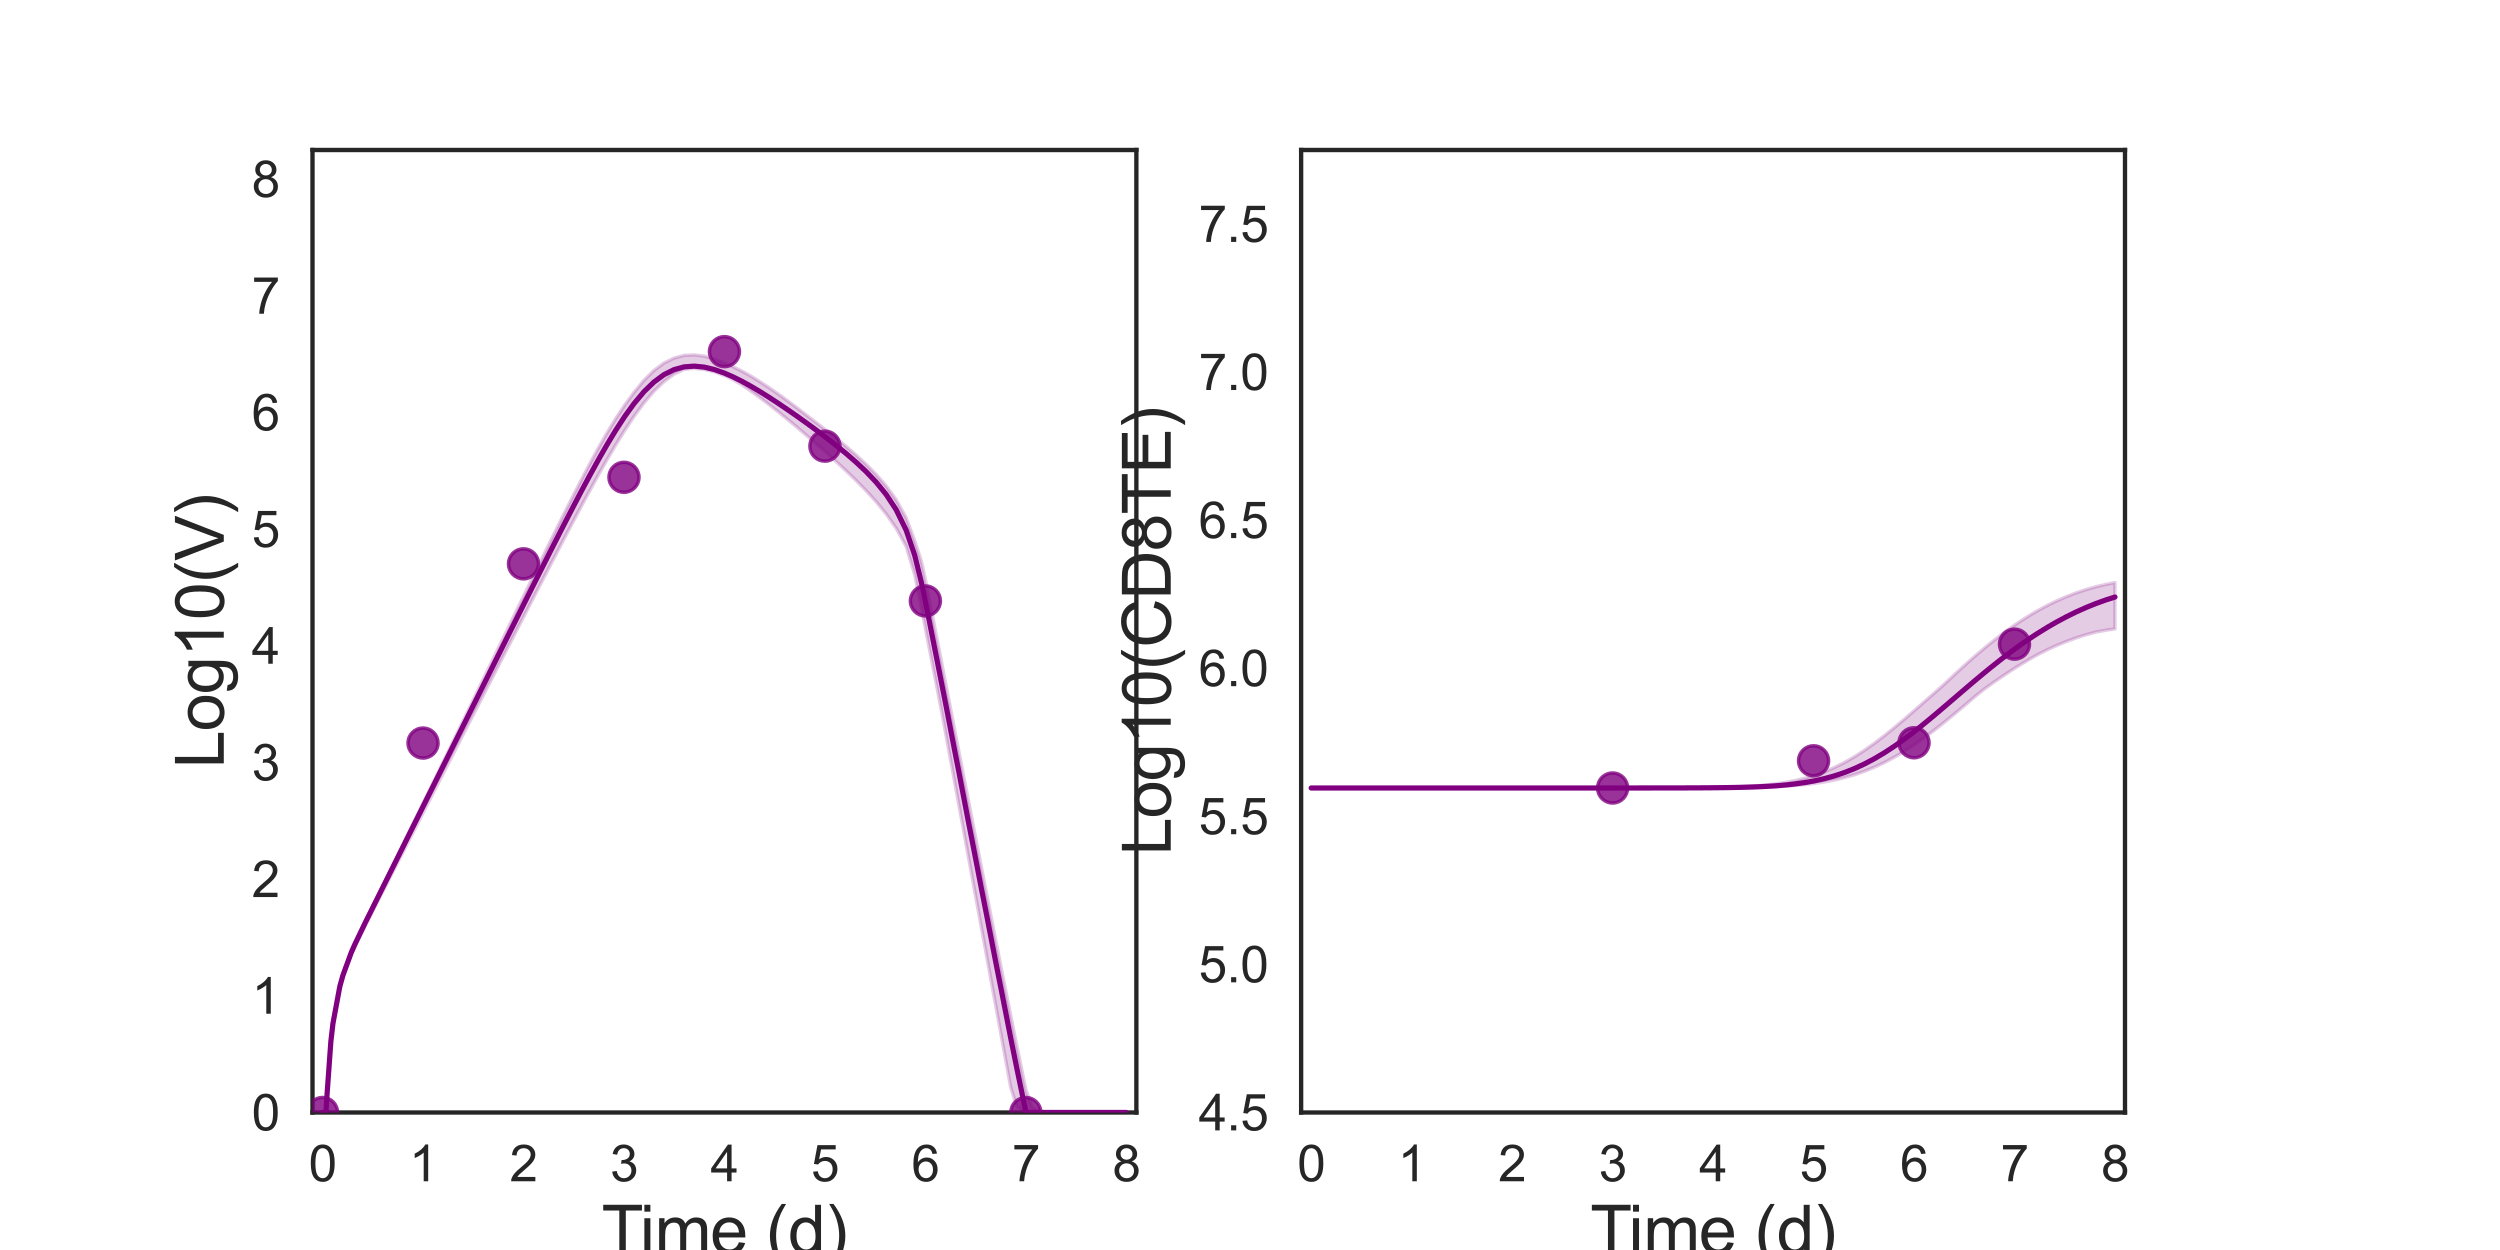 <?xml version="1.0" encoding="utf-8" standalone="no"?>
<!DOCTYPE svg PUBLIC "-//W3C//DTD SVG 1.1//EN"
  "http://www.w3.org/Graphics/SVG/1.1/DTD/svg11.dtd">
<svg xmlns:xlink="http://www.w3.org/1999/xlink" width="720pt" height="360pt" viewBox="0 0 720 360" xmlns="http://www.w3.org/2000/svg" version="1.1">
 <defs>
  <style type="text/css">*{stroke-linejoin: round; stroke-linecap: butt}</style>
 </defs>
 <g id="figure_1">
  <g id="patch_1">
   <path d="M 0 360 
L 720 360 
L 720 0 
L 0 0 
z
" style="fill: #ffffff"/>
  </g>
  <g id="axes_1">
   <g id="patch_2">
    <path d="M 90 320.4 
L 327.273 320.4 
L 327.273 43.2 
L 90 43.2 
z
" style="fill: #ffffff"/>
   </g>
   <g id="matplotlib.axis_1">
    <g id="xtick_1">
     <g id="text_1">
      <!-- 0 -->
      <g style="fill: #262626" transform="translate(88.89 340.207) scale(0.144 -0.144)">
       <defs>
        <path id="ArialMT-30" d="M 266 2259 
Q 266 3072 433 3567 
Q 600 4063 929 4331 
Q 1259 4600 1759 4600 
Q 2128 4600 2406 4451 
Q 2684 4303 2865 4023 
Q 3047 3744 3150 3342 
Q 3253 2941 3253 2259 
Q 3253 1453 3087 958 
Q 2922 463 2592 192 
Q 2263 -78 1759 -78 
Q 1097 -78 719 397 
Q 266 969 266 2259 
z
M 844 2259 
Q 844 1131 1108 757 
Q 1372 384 1759 384 
Q 2147 384 2411 759 
Q 2675 1134 2675 2259 
Q 2675 3391 2411 3762 
Q 2147 4134 1753 4134 
Q 1366 4134 1134 3806 
Q 844 3388 844 2259 
z
" transform="scale(0.016)"/>
       </defs>
       <use xlink:href="#ArialMT-30"/>
      </g>
     </g>
    </g>
    <g id="xtick_2">
     <g id="text_2">
      <!-- 1 -->
      <g style="fill: #262626" transform="translate(117.825 340.207) scale(0.144 -0.144)">
       <defs>
        <path id="ArialMT-31" d="M 2384 0 
L 1822 0 
L 1822 3584 
Q 1619 3391 1289 3197 
Q 959 3003 697 2906 
L 697 3450 
Q 1169 3672 1522 3987 
Q 1875 4303 2022 4600 
L 2384 4600 
L 2384 0 
z
" transform="scale(0.016)"/>
       </defs>
       <use xlink:href="#ArialMT-31"/>
      </g>
     </g>
    </g>
    <g id="xtick_3">
     <g id="text_3">
      <!-- 2 -->
      <g style="fill: #262626" transform="translate(146.761 340.207) scale(0.144 -0.144)">
       <defs>
        <path id="ArialMT-32" d="M 3222 541 
L 3222 0 
L 194 0 
Q 188 203 259 391 
Q 375 700 629 1000 
Q 884 1300 1366 1694 
Q 2113 2306 2375 2664 
Q 2638 3022 2638 3341 
Q 2638 3675 2398 3904 
Q 2159 4134 1775 4134 
Q 1369 4134 1125 3890 
Q 881 3647 878 3216 
L 300 3275 
Q 359 3922 746 4261 
Q 1134 4600 1788 4600 
Q 2447 4600 2831 4234 
Q 3216 3869 3216 3328 
Q 3216 3053 3103 2787 
Q 2991 2522 2730 2228 
Q 2469 1934 1863 1422 
Q 1356 997 1212 845 
Q 1069 694 975 541 
L 3222 541 
z
" transform="scale(0.016)"/>
       </defs>
       <use xlink:href="#ArialMT-32"/>
      </g>
     </g>
    </g>
    <g id="xtick_4">
     <g id="text_4">
      <!-- 3 -->
      <g style="fill: #262626" transform="translate(175.697 340.207) scale(0.144 -0.144)">
       <defs>
        <path id="ArialMT-33" d="M 269 1209 
L 831 1284 
Q 928 806 1161 595 
Q 1394 384 1728 384 
Q 2125 384 2398 659 
Q 2672 934 2672 1341 
Q 2672 1728 2419 1979 
Q 2166 2231 1775 2231 
Q 1616 2231 1378 2169 
L 1441 2663 
Q 1497 2656 1531 2656 
Q 1891 2656 2178 2843 
Q 2466 3031 2466 3422 
Q 2466 3731 2256 3934 
Q 2047 4138 1716 4138 
Q 1388 4138 1169 3931 
Q 950 3725 888 3313 
L 325 3413 
Q 428 3978 793 4289 
Q 1159 4600 1703 4600 
Q 2078 4600 2393 4439 
Q 2709 4278 2876 4000 
Q 3044 3722 3044 3409 
Q 3044 3113 2884 2869 
Q 2725 2625 2413 2481 
Q 2819 2388 3044 2092 
Q 3269 1797 3269 1353 
Q 3269 753 2831 336 
Q 2394 -81 1725 -81 
Q 1122 -81 723 278 
Q 325 638 269 1209 
z
" transform="scale(0.016)"/>
       </defs>
       <use xlink:href="#ArialMT-33"/>
      </g>
     </g>
    </g>
    <g id="xtick_5">
     <g id="text_5">
      <!-- 4 -->
      <g style="fill: #262626" transform="translate(204.632 340.207) scale(0.144 -0.144)">
       <defs>
        <path id="ArialMT-34" d="M 2069 0 
L 2069 1097 
L 81 1097 
L 81 1613 
L 2172 4581 
L 2631 4581 
L 2631 1613 
L 3250 1613 
L 3250 1097 
L 2631 1097 
L 2631 0 
L 2069 0 
z
M 2069 1613 
L 2069 3678 
L 634 1613 
L 2069 1613 
z
" transform="scale(0.016)"/>
       </defs>
       <use xlink:href="#ArialMT-34"/>
      </g>
     </g>
    </g>
    <g id="xtick_6">
     <g id="text_6">
      <!-- 5 -->
      <g style="fill: #262626" transform="translate(233.568 340.207) scale(0.144 -0.144)">
       <defs>
        <path id="ArialMT-35" d="M 266 1200 
L 856 1250 
Q 922 819 1161 601 
Q 1400 384 1738 384 
Q 2144 384 2425 690 
Q 2706 997 2706 1503 
Q 2706 1984 2436 2262 
Q 2166 2541 1728 2541 
Q 1456 2541 1237 2417 
Q 1019 2294 894 2097 
L 366 2166 
L 809 4519 
L 3088 4519 
L 3088 3981 
L 1259 3981 
L 1013 2750 
Q 1425 3038 1878 3038 
Q 2478 3038 2890 2622 
Q 3303 2206 3303 1553 
Q 3303 931 2941 478 
Q 2500 -78 1738 -78 
Q 1113 -78 717 272 
Q 322 622 266 1200 
z
" transform="scale(0.016)"/>
       </defs>
       <use xlink:href="#ArialMT-35"/>
      </g>
     </g>
    </g>
    <g id="xtick_7">
     <g id="text_7">
      <!-- 6 -->
      <g style="fill: #262626" transform="translate(262.504 340.207) scale(0.144 -0.144)">
       <defs>
        <path id="ArialMT-36" d="M 3184 3459 
L 2625 3416 
Q 2550 3747 2413 3897 
Q 2184 4138 1850 4138 
Q 1581 4138 1378 3988 
Q 1113 3794 959 3422 
Q 806 3050 800 2363 
Q 1003 2672 1297 2822 
Q 1591 2972 1913 2972 
Q 2475 2972 2870 2558 
Q 3266 2144 3266 1488 
Q 3266 1056 3080 686 
Q 2894 316 2569 119 
Q 2244 -78 1831 -78 
Q 1128 -78 684 439 
Q 241 956 241 2144 
Q 241 3472 731 4075 
Q 1159 4600 1884 4600 
Q 2425 4600 2770 4297 
Q 3116 3994 3184 3459 
z
M 888 1484 
Q 888 1194 1011 928 
Q 1134 663 1356 523 
Q 1578 384 1822 384 
Q 2178 384 2434 671 
Q 2691 959 2691 1453 
Q 2691 1928 2437 2201 
Q 2184 2475 1800 2475 
Q 1419 2475 1153 2201 
Q 888 1928 888 1484 
z
" transform="scale(0.016)"/>
       </defs>
       <use xlink:href="#ArialMT-36"/>
      </g>
     </g>
    </g>
    <g id="xtick_8">
     <g id="text_8">
      <!-- 7 -->
      <g style="fill: #262626" transform="translate(291.44 340.207) scale(0.144 -0.144)">
       <defs>
        <path id="ArialMT-37" d="M 303 3981 
L 303 4522 
L 3269 4522 
L 3269 4084 
Q 2831 3619 2401 2847 
Q 1972 2075 1738 1259 
Q 1569 684 1522 0 
L 944 0 
Q 953 541 1156 1306 
Q 1359 2072 1739 2783 
Q 2119 3494 2547 3981 
L 303 3981 
z
" transform="scale(0.016)"/>
       </defs>
       <use xlink:href="#ArialMT-37"/>
      </g>
     </g>
    </g>
    <g id="xtick_9">
     <g id="text_9">
      <!-- 8 -->
      <g style="fill: #262626" transform="translate(320.375 340.207) scale(0.144 -0.144)">
       <defs>
        <path id="ArialMT-38" d="M 1131 2484 
Q 781 2613 612 2850 
Q 444 3088 444 3419 
Q 444 3919 803 4259 
Q 1163 4600 1759 4600 
Q 2359 4600 2725 4251 
Q 3091 3903 3091 3403 
Q 3091 3084 2923 2848 
Q 2756 2613 2416 2484 
Q 2838 2347 3058 2040 
Q 3278 1734 3278 1309 
Q 3278 722 2862 322 
Q 2447 -78 1769 -78 
Q 1091 -78 675 323 
Q 259 725 259 1325 
Q 259 1772 486 2073 
Q 713 2375 1131 2484 
z
M 1019 3438 
Q 1019 3113 1228 2906 
Q 1438 2700 1772 2700 
Q 2097 2700 2305 2904 
Q 2513 3109 2513 3406 
Q 2513 3716 2298 3927 
Q 2084 4138 1766 4138 
Q 1444 4138 1231 3931 
Q 1019 3725 1019 3438 
z
M 838 1322 
Q 838 1081 952 856 
Q 1066 631 1291 507 
Q 1516 384 1775 384 
Q 2178 384 2440 643 
Q 2703 903 2703 1303 
Q 2703 1709 2433 1975 
Q 2163 2241 1756 2241 
Q 1359 2241 1098 1978 
Q 838 1716 838 1322 
z
" transform="scale(0.016)"/>
       </defs>
       <use xlink:href="#ArialMT-38"/>
      </g>
     </g>
    </g>
    <g id="text_10">
     <!-- Time (d) -->
     <g style="fill: #262626" transform="translate(173.266 361.046) scale(0.192 -0.192)">
      <defs>
       <path id="ArialMT-54" d="M 1659 0 
L 1659 4041 
L 150 4041 
L 150 4581 
L 3781 4581 
L 3781 4041 
L 2266 4041 
L 2266 0 
L 1659 0 
z
" transform="scale(0.016)"/>
       <path id="ArialMT-69" d="M 425 3934 
L 425 4581 
L 988 4581 
L 988 3934 
L 425 3934 
z
M 425 0 
L 425 3319 
L 988 3319 
L 988 0 
L 425 0 
z
" transform="scale(0.016)"/>
       <path id="ArialMT-6d" d="M 422 0 
L 422 3319 
L 925 3319 
L 925 2853 
Q 1081 3097 1340 3245 
Q 1600 3394 1931 3394 
Q 2300 3394 2536 3241 
Q 2772 3088 2869 2813 
Q 3263 3394 3894 3394 
Q 4388 3394 4653 3120 
Q 4919 2847 4919 2278 
L 4919 0 
L 4359 0 
L 4359 2091 
Q 4359 2428 4304 2576 
Q 4250 2725 4106 2815 
Q 3963 2906 3769 2906 
Q 3419 2906 3187 2673 
Q 2956 2441 2956 1928 
L 2956 0 
L 2394 0 
L 2394 2156 
Q 2394 2531 2256 2718 
Q 2119 2906 1806 2906 
Q 1569 2906 1367 2781 
Q 1166 2656 1075 2415 
Q 984 2175 984 1722 
L 984 0 
L 422 0 
z
" transform="scale(0.016)"/>
       <path id="ArialMT-65" d="M 2694 1069 
L 3275 997 
Q 3138 488 2766 206 
Q 2394 -75 1816 -75 
Q 1088 -75 661 373 
Q 234 822 234 1631 
Q 234 2469 665 2931 
Q 1097 3394 1784 3394 
Q 2450 3394 2872 2941 
Q 3294 2488 3294 1666 
Q 3294 1616 3291 1516 
L 816 1516 
Q 847 969 1125 678 
Q 1403 388 1819 388 
Q 2128 388 2347 550 
Q 2566 713 2694 1069 
z
M 847 1978 
L 2700 1978 
Q 2663 2397 2488 2606 
Q 2219 2931 1791 2931 
Q 1403 2931 1139 2672 
Q 875 2413 847 1978 
z
" transform="scale(0.016)"/>
       <path id="ArialMT-20" transform="scale(0.016)"/>
       <path id="ArialMT-28" d="M 1497 -1347 
Q 1031 -759 709 28 
Q 388 816 388 1659 
Q 388 2403 628 3084 
Q 909 3875 1497 4659 
L 1900 4659 
Q 1522 4009 1400 3731 
Q 1209 3300 1100 2831 
Q 966 2247 966 1656 
Q 966 153 1900 -1347 
L 1497 -1347 
z
" transform="scale(0.016)"/>
       <path id="ArialMT-64" d="M 2575 0 
L 2575 419 
Q 2259 -75 1647 -75 
Q 1250 -75 917 144 
Q 584 363 401 755 
Q 219 1147 219 1656 
Q 219 2153 384 2558 
Q 550 2963 881 3178 
Q 1213 3394 1622 3394 
Q 1922 3394 2156 3267 
Q 2391 3141 2538 2938 
L 2538 4581 
L 3097 4581 
L 3097 0 
L 2575 0 
z
M 797 1656 
Q 797 1019 1065 703 
Q 1334 388 1700 388 
Q 2069 388 2326 689 
Q 2584 991 2584 1609 
Q 2584 2291 2321 2609 
Q 2059 2928 1675 2928 
Q 1300 2928 1048 2622 
Q 797 2316 797 1656 
z
" transform="scale(0.016)"/>
       <path id="ArialMT-29" d="M 791 -1347 
L 388 -1347 
Q 1322 153 1322 1656 
Q 1322 2244 1188 2822 
Q 1081 3291 891 3722 
Q 769 4003 388 4659 
L 791 4659 
Q 1378 3875 1659 3084 
Q 1900 2403 1900 1659 
Q 1900 816 1576 28 
Q 1253 -759 791 -1347 
z
" transform="scale(0.016)"/>
      </defs>
      <use xlink:href="#ArialMT-54"/>
      <use xlink:href="#ArialMT-69" x="57.334"/>
      <use xlink:href="#ArialMT-6d" x="79.551"/>
      <use xlink:href="#ArialMT-65" x="162.852"/>
      <use xlink:href="#ArialMT-20" x="218.467"/>
      <use xlink:href="#ArialMT-28" x="246.25"/>
      <use xlink:href="#ArialMT-64" x="279.551"/>
      <use xlink:href="#ArialMT-29" x="335.166"/>
     </g>
    </g>
   </g>
   <g id="matplotlib.axis_2">
    <g id="ytick_1">
     <g id="text_11">
      <!-- 0 -->
      <g style="fill: #262626" transform="translate(72.492 325.554) scale(0.144 -0.144)">
       <use xlink:href="#ArialMT-30"/>
      </g>
     </g>
    </g>
    <g id="ytick_2">
     <g id="text_12">
      <!-- 1 -->
      <g style="fill: #262626" transform="translate(72.492 291.954) scale(0.144 -0.144)">
       <use xlink:href="#ArialMT-31"/>
      </g>
     </g>
    </g>
    <g id="ytick_3">
     <g id="text_13">
      <!-- 2 -->
      <g style="fill: #262626" transform="translate(72.492 258.354) scale(0.144 -0.144)">
       <use xlink:href="#ArialMT-32"/>
      </g>
     </g>
    </g>
    <g id="ytick_4">
     <g id="text_14">
      <!-- 3 -->
      <g style="fill: #262626" transform="translate(72.492 224.754) scale(0.144 -0.144)">
       <use xlink:href="#ArialMT-33"/>
      </g>
     </g>
    </g>
    <g id="ytick_5">
     <g id="text_15">
      <!-- 4 -->
      <g style="fill: #262626" transform="translate(72.492 191.154) scale(0.144 -0.144)">
       <use xlink:href="#ArialMT-34"/>
      </g>
     </g>
    </g>
    <g id="ytick_6">
     <g id="text_16">
      <!-- 5 -->
      <g style="fill: #262626" transform="translate(72.492 157.554) scale(0.144 -0.144)">
       <use xlink:href="#ArialMT-35"/>
      </g>
     </g>
    </g>
    <g id="ytick_7">
     <g id="text_17">
      <!-- 6 -->
      <g style="fill: #262626" transform="translate(72.492 123.954) scale(0.144 -0.144)">
       <use xlink:href="#ArialMT-36"/>
      </g>
     </g>
    </g>
    <g id="ytick_8">
     <g id="text_18">
      <!-- 7 -->
      <g style="fill: #262626" transform="translate(72.492 90.354) scale(0.144 -0.144)">
       <use xlink:href="#ArialMT-37"/>
      </g>
     </g>
    </g>
    <g id="ytick_9">
     <g id="text_19">
      <!-- 8 -->
      <g style="fill: #262626" transform="translate(72.492 56.754) scale(0.144 -0.144)">
       <use xlink:href="#ArialMT-38"/>
      </g>
     </g>
    </g>
    <g id="text_20">
     <!-- Log10(V) -->
     <g style="fill: #262626" transform="translate(64.451 221.289) rotate(-90) scale(0.192 -0.192)">
      <defs>
       <path id="ArialMT-4c" d="M 469 0 
L 469 4581 
L 1075 4581 
L 1075 541 
L 3331 541 
L 3331 0 
L 469 0 
z
" transform="scale(0.016)"/>
       <path id="ArialMT-6f" d="M 213 1659 
Q 213 2581 725 3025 
Q 1153 3394 1769 3394 
Q 2453 3394 2887 2945 
Q 3322 2497 3322 1706 
Q 3322 1066 3130 698 
Q 2938 331 2570 128 
Q 2203 -75 1769 -75 
Q 1072 -75 642 372 
Q 213 819 213 1659 
z
M 791 1659 
Q 791 1022 1069 705 
Q 1347 388 1769 388 
Q 2188 388 2466 706 
Q 2744 1025 2744 1678 
Q 2744 2294 2464 2611 
Q 2184 2928 1769 2928 
Q 1347 2928 1069 2612 
Q 791 2297 791 1659 
z
" transform="scale(0.016)"/>
       <path id="ArialMT-67" d="M 319 -275 
L 866 -356 
Q 900 -609 1056 -725 
Q 1266 -881 1628 -881 
Q 2019 -881 2231 -725 
Q 2444 -569 2519 -288 
Q 2563 -116 2559 434 
Q 2191 0 1641 0 
Q 956 0 581 494 
Q 206 988 206 1678 
Q 206 2153 378 2554 
Q 550 2956 876 3175 
Q 1203 3394 1644 3394 
Q 2231 3394 2613 2919 
L 2613 3319 
L 3131 3319 
L 3131 450 
Q 3131 -325 2973 -648 
Q 2816 -972 2473 -1159 
Q 2131 -1347 1631 -1347 
Q 1038 -1347 672 -1080 
Q 306 -813 319 -275 
z
M 784 1719 
Q 784 1066 1043 766 
Q 1303 466 1694 466 
Q 2081 466 2343 764 
Q 2606 1063 2606 1700 
Q 2606 2309 2336 2618 
Q 2066 2928 1684 2928 
Q 1309 2928 1046 2623 
Q 784 2319 784 1719 
z
" transform="scale(0.016)"/>
       <path id="ArialMT-56" d="M 1803 0 
L 28 4581 
L 684 4581 
L 1875 1253 
Q 2019 853 2116 503 
Q 2222 878 2363 1253 
L 3600 4581 
L 4219 4581 
L 2425 0 
L 1803 0 
z
" transform="scale(0.016)"/>
      </defs>
      <use xlink:href="#ArialMT-4c"/>
      <use xlink:href="#ArialMT-6f" x="55.615"/>
      <use xlink:href="#ArialMT-67" x="111.23"/>
      <use xlink:href="#ArialMT-31" x="166.846"/>
      <use xlink:href="#ArialMT-30" x="222.461"/>
      <use xlink:href="#ArialMT-28" x="278.076"/>
      <use xlink:href="#ArialMT-56" x="311.377"/>
      <use xlink:href="#ArialMT-29" x="378.076"/>
     </g>
    </g>
   </g>
   <g id="patch_3">
    <path d="M 90 320.4 
L 90 43.2 
" style="fill: none; stroke: #262626; stroke-width: 1.25; stroke-linejoin: miter; stroke-linecap: square"/>
   </g>
   <g id="patch_4">
    <path d="M 327.273 320.4 
L 327.273 43.2 
" style="fill: none; stroke: #262626; stroke-width: 1.25; stroke-linejoin: miter; stroke-linecap: square"/>
   </g>
   <g id="patch_5">
    <path d="M 90 320.4 
L 327.273 320.4 
" style="fill: none; stroke: #262626; stroke-width: 1.25; stroke-linejoin: miter; stroke-linecap: square"/>
   </g>
   <g id="patch_6">
    <path d="M 90 43.2 
L 327.273 43.2 
" style="fill: none; stroke: #262626; stroke-width: 1.25; stroke-linejoin: miter; stroke-linecap: square"/>
   </g>
   <g id="PolyCollection_1">
    <defs>
     <path id="mbc096a2856" d="M 92.894 -39.6 
L 92.894 -39.6 
L 92.894 -39.6 
L 92.898 -39.6 
L 92.935 -39.6 
L 93.168 -39.6 
L 93.307 -39.6 
L 93.868 -39.6 
L 94.182 -44.422 
L 95.297 -59.822 
L 95.892 -64.823 
L 97.871 -75.391 
L 98.753 -78.487 
L 101.16 -85.017 
L 102.283 -87.498 
L 105.177 -93.361 
L 106.464 -95.874 
L 109.357 -101.52 
L 110.796 -104.318 
L 113.69 -109.974 
L 115.268 -113.051 
L 118.162 -118.712 
L 119.866 -122.036 
L 122.76 -127.697 
L 124.573 -131.235 
L 127.467 -136.895 
L 129.372 -140.614 
L 132.265 -146.273 
L 134.246 -150.136 
L 137.139 -155.779 
L 139.179 -159.751 
L 142.073 -165.39 
L 144.158 -169.448 
L 147.052 -175.08 
L 149.172 -179.199 
L 152.066 -184.818 
L 154.217 -188.986 
L 157.111 -194.579 
L 159.298 -198.791 
L 162.192 -204.332 
L 164.427 -208.583 
L 167.32 -214.025 
L 169.621 -218.285 
L 172.514 -223.54 
L 174.886 -227.716 
L 177.304 -231.824 
L 179.965 -236.12 
L 182.64 -240.137 
L 185.475 -243.974 
L 188.344 -247.336 
L 191.238 -250.12 
L 194.131 -252.242 
L 197.025 -253.644 
L 199.919 -253.918 
L 202.812 -253.628 
L 205.706 -252.924 
L 208.599 -251.851 
L 211.149 -250.681 
L 213.7 -249.14 
L 216.25 -247.389 
L 218.8 -245.535 
L 221.35 -243.595 
L 223.941 -241.555 
L 226.834 -239.208 
L 229.728 -236.801 
L 232.042 -234.833 
L 234.935 -232.33 
L 237.829 -229.774 
L 240.723 -227.158 
L 243.616 -224.467 
L 246.51 -221.672 
L 249.403 -218.726 
L 252.297 -215.551 
L 255.19 -212.017 
L 258.084 -207.881 
L 260.978 -202.646 
L 263.43 -194.55 
L 265.307 -185.239 
L 265.765 -182.91 
L 266.743 -177.932 
L 267.22 -175.481 
L 268.142 -170.746 
L 268.663 -168.078 
L 269.593 -163.342 
L 270.199 -160.211 
L 271.461 -153.665 
L 272.507 -147.999 
L 274.907 -134.989 
L 276.169 -128.125 
L 278.852 -113.529 
L 280.269 -105.807 
L 282.68 -92.676 
L 284.259 -84.074 
L 286.797 -70.239 
L 288.489 -61.012 
L 291.082 -46.876 
L 292.864 -41.258 
L 295.49 -39.6 
L 297.363 -39.6 
L 300.067 -39.6 
L 302.09 -39.6 
L 304.983 -39.6 
L 307.368 -39.6 
L 310.262 -39.6 
L 313.155 -39.6 
L 316.049 -39.6 
L 318.942 -39.6 
L 321.836 -39.6 
L 324.379 -39.6 
L 324.379 -39.6 
L 324.379 -39.6 
L 321.836 -39.6 
L 318.942 -39.6 
L 316.049 -39.6 
L 313.155 -39.6 
L 310.262 -39.6 
L 307.368 -39.6 
L 304.983 -39.6 
L 302.09 -39.6 
L 300.067 -39.6 
L 297.363 -41.085 
L 295.49 -45.988 
L 292.864 -58.71 
L 291.082 -67.509 
L 288.489 -80.511 
L 286.797 -89.074 
L 284.259 -102.007 
L 282.68 -110.079 
L 280.269 -122.422 
L 278.852 -129.692 
L 276.169 -143.49 
L 274.907 -150.01 
L 272.507 -162.388 
L 271.461 -167.775 
L 270.199 -174.276 
L 269.593 -177.399 
L 268.663 -182.153 
L 268.142 -184.821 
L 267.22 -189.531 
L 266.743 -191.959 
L 265.765 -196.547 
L 265.307 -198.489 
L 263.43 -204.243 
L 260.978 -210.874 
L 258.084 -216.083 
L 255.19 -220.07 
L 252.297 -223.392 
L 249.403 -226.314 
L 246.51 -228.981 
L 243.616 -231.479 
L 240.723 -233.86 
L 237.829 -236.157 
L 234.935 -238.388 
L 232.042 -240.601 
L 229.728 -242.383 
L 226.834 -244.554 
L 223.941 -246.646 
L 221.35 -248.435 
L 218.8 -250.106 
L 216.25 -251.668 
L 213.7 -253.098 
L 211.149 -254.365 
L 208.599 -255.503 
L 205.706 -256.634 
L 202.812 -257.426 
L 199.919 -257.79 
L 197.025 -257.636 
L 194.131 -256.875 
L 191.238 -255.446 
L 188.344 -253.303 
L 185.475 -250.479 
L 182.64 -247.036 
L 179.965 -243.389 
L 177.304 -239.396 
L 174.886 -235.417 
L 172.514 -231.295 
L 169.621 -225.967 
L 167.32 -221.601 
L 164.427 -215.947 
L 162.192 -211.514 
L 159.298 -205.692 
L 157.111 -201.258 
L 154.217 -195.351 
L 152.066 -190.943 
L 149.172 -184.994 
L 147.052 -180.63 
L 144.158 -174.659 
L 142.073 -170.356 
L 139.179 -164.375 
L 137.139 -160.161 
L 134.246 -154.175 
L 132.265 -150.098 
L 129.372 -144.124 
L 127.467 -140.212 
L 124.573 -134.256 
L 122.76 -130.537 
L 119.866 -124.579 
L 118.162 -121.084 
L 115.268 -115.127 
L 113.69 -111.891 
L 110.796 -105.938 
L 109.357 -103.004 
L 106.464 -97.089 
L 105.177 -94.46 
L 102.283 -88.327 
L 101.16 -85.753 
L 98.753 -79.123 
L 97.871 -75.929 
L 95.892 -65.263 
L 95.297 -60.147 
L 94.182 -44.707 
L 93.868 -39.806 
L 93.307 -39.6 
L 93.168 -39.6 
L 92.935 -39.6 
L 92.898 -39.6 
L 92.894 -39.6 
L 92.894 -39.6 
z
" style="stroke: #800080; stroke-opacity: 0.2"/>
    </defs>
    <g clip-path="url(#p08a0c8a20e)">
     <use xlink:href="#mbc096a2856" x="0" y="360" style="fill: #800080; fill-opacity: 0.2; stroke: #800080; stroke-opacity: 0.2"/>
    </g>
   </g>
   <g id="PathCollection_1">
    <defs>
     <path id="m1f64ac2dc6" d="M 0 4.33 
C 1.148 4.33 2.25 3.874 3.062 3.062 
C 3.874 2.25 4.33 1.148 4.33 0 
C 4.33 -1.148 3.874 -2.25 3.062 -3.062 
C 2.25 -3.874 1.148 -4.33 0 -4.33 
C -1.148 -4.33 -2.25 -3.874 -3.062 -3.062 
C -3.874 -2.25 -4.33 -1.148 -4.33 0 
C -4.33 1.148 -3.874 2.25 -3.062 3.062 
C -2.25 3.874 -1.148 4.33 0 4.33 
z
" style="stroke: #800080; stroke-opacity: 0.8"/>
    </defs>
    <g clip-path="url(#p08a0c8a20e)">
     <use xlink:href="#m1f64ac2dc6" x="92.894" y="320.4" style="fill: #800080; fill-opacity: 0.8; stroke: #800080; stroke-opacity: 0.8"/>
     <use xlink:href="#m1f64ac2dc6" x="121.829" y="213.998" style="fill: #800080; fill-opacity: 0.8; stroke: #800080; stroke-opacity: 0.8"/>
     <use xlink:href="#m1f64ac2dc6" x="150.765" y="162.384" style="fill: #800080; fill-opacity: 0.8; stroke: #800080; stroke-opacity: 0.8"/>
     <use xlink:href="#m1f64ac2dc6" x="179.701" y="137.461" style="fill: #800080; fill-opacity: 0.8; stroke: #800080; stroke-opacity: 0.8"/>
     <use xlink:href="#m1f64ac2dc6" x="208.636" y="101.271" style="fill: #800080; fill-opacity: 0.8; stroke: #800080; stroke-opacity: 0.8"/>
     <use xlink:href="#m1f64ac2dc6" x="237.572" y="128.486" style="fill: #800080; fill-opacity: 0.8; stroke: #800080; stroke-opacity: 0.8"/>
     <use xlink:href="#m1f64ac2dc6" x="266.508" y="173.068" style="fill: #800080; fill-opacity: 0.8; stroke: #800080; stroke-opacity: 0.8"/>
     <use xlink:href="#m1f64ac2dc6" x="295.443" y="320.4" style="fill: #800080; fill-opacity: 0.8; stroke: #800080; stroke-opacity: 0.8"/>
    </g>
   </g>
   <g id="line2d_1">
    <path d="M 92.894 320.4 
L 92.894 320.4 
L 92.898 320.4 
L 92.935 320.4 
L 93.168 320.4 
L 93.307 320.4 
L 93.868 320.4 
L 94.182 315.3 
L 95.297 299.86 
L 95.892 294.746 
L 97.871 284.092 
L 98.753 280.916 
L 101.16 274.331 
L 102.283 271.797 
L 105.177 265.755 
L 106.464 263.172 
L 109.357 257.359 
L 110.796 254.481 
L 113.69 248.659 
L 115.268 245.494 
L 118.162 239.667 
L 119.866 236.249 
L 122.76 230.421 
L 124.573 226.783 
L 127.467 220.957 
L 129.372 217.134 
L 132.265 211.308 
L 134.246 207.334 
L 137.139 201.511 
L 139.179 197.419 
L 142.073 191.6 
L 144.158 187.422 
L 147.052 181.612 
L 149.172 177.373 
L 152.066 171.581 
L 154.217 167.297 
L 157.111 161.542 
L 159.298 157.223 
L 162.192 151.54 
L 164.427 147.205 
L 167.32 141.665 
L 169.621 137.359 
L 172.514 132.093 
L 174.886 127.957 
L 177.304 123.957 
L 179.965 119.872 
L 182.64 116.179 
L 185.475 112.803 
L 188.344 110.017 
L 191.238 107.891 
L 194.131 106.452 
L 197.025 105.662 
L 199.919 105.449 
L 202.812 105.732 
L 205.706 106.422 
L 208.599 107.44 
L 211.149 108.555 
L 213.7 109.832 
L 216.25 111.238 
L 218.8 112.748 
L 221.35 114.341 
L 223.941 116.03 
L 226.834 117.985 
L 229.728 120.001 
L 232.042 121.655 
L 234.935 123.773 
L 237.829 125.953 
L 240.723 128.21 
L 243.616 130.569 
L 246.51 133.072 
L 249.403 135.788 
L 252.297 138.828 
L 255.19 142.379 
L 258.084 146.778 
L 260.978 152.696 
L 263.43 159.903 
L 265.307 167.511 
L 265.765 169.645 
L 266.743 174.401 
L 267.22 176.774 
L 268.142 181.409 
L 268.663 184.037 
L 269.593 188.736 
L 270.199 191.796 
L 271.461 198.208 
L 272.507 203.505 
L 274.907 215.972 
L 276.169 222.374 
L 278.852 236.413 
L 280.269 243.606 
L 282.68 256.08 
L 284.259 264.077 
L 286.797 277.181 
L 288.489 285.699 
L 291.082 298.934 
L 292.864 307.744 
L 295.49 320.4 
L 297.363 320.4 
L 300.067 320.4 
L 302.09 320.4 
L 304.983 320.4 
L 307.368 320.4 
L 310.262 320.4 
L 313.155 320.4 
L 316.049 320.4 
L 318.942 320.4 
L 321.836 320.4 
L 324.379 320.4 
" clip-path="url(#p08a0c8a20e)" style="fill: none; stroke: #800080; stroke-width: 1.5; stroke-linecap: round"/>
   </g>
  </g>
  <g id="axes_2">
   <g id="patch_7">
    <path d="M 374.727 320.4 
L 612 320.4 
L 612 43.2 
L 374.727 43.2 
z
" style="fill: #ffffff"/>
   </g>
   <g id="matplotlib.axis_3">
    <g id="xtick_10">
     <g id="text_21">
      <!-- 0 -->
      <g style="fill: #262626" transform="translate(373.617 340.207) scale(0.144 -0.144)">
       <use xlink:href="#ArialMT-30"/>
      </g>
     </g>
    </g>
    <g id="xtick_11">
     <g id="text_22">
      <!-- 1 -->
      <g style="fill: #262626" transform="translate(402.553 340.207) scale(0.144 -0.144)">
       <use xlink:href="#ArialMT-31"/>
      </g>
     </g>
    </g>
    <g id="xtick_12">
     <g id="text_23">
      <!-- 2 -->
      <g style="fill: #262626" transform="translate(431.488 340.207) scale(0.144 -0.144)">
       <use xlink:href="#ArialMT-32"/>
      </g>
     </g>
    </g>
    <g id="xtick_13">
     <g id="text_24">
      <!-- 3 -->
      <g style="fill: #262626" transform="translate(460.424 340.207) scale(0.144 -0.144)">
       <use xlink:href="#ArialMT-33"/>
      </g>
     </g>
    </g>
    <g id="xtick_14">
     <g id="text_25">
      <!-- 4 -->
      <g style="fill: #262626" transform="translate(489.36 340.207) scale(0.144 -0.144)">
       <use xlink:href="#ArialMT-34"/>
      </g>
     </g>
    </g>
    <g id="xtick_15">
     <g id="text_26">
      <!-- 5 -->
      <g style="fill: #262626" transform="translate(518.295 340.207) scale(0.144 -0.144)">
       <use xlink:href="#ArialMT-35"/>
      </g>
     </g>
    </g>
    <g id="xtick_16">
     <g id="text_27">
      <!-- 6 -->
      <g style="fill: #262626" transform="translate(547.231 340.207) scale(0.144 -0.144)">
       <use xlink:href="#ArialMT-36"/>
      </g>
     </g>
    </g>
    <g id="xtick_17">
     <g id="text_28">
      <!-- 7 -->
      <g style="fill: #262626" transform="translate(576.167 340.207) scale(0.144 -0.144)">
       <use xlink:href="#ArialMT-37"/>
      </g>
     </g>
    </g>
    <g id="xtick_18">
     <g id="text_29">
      <!-- 8 -->
      <g style="fill: #262626" transform="translate(605.103 340.207) scale(0.144 -0.144)">
       <use xlink:href="#ArialMT-38"/>
      </g>
     </g>
    </g>
    <g id="text_30">
     <!-- Time (d) -->
     <g style="fill: #262626" transform="translate(457.994 361.046) scale(0.192 -0.192)">
      <use xlink:href="#ArialMT-54"/>
      <use xlink:href="#ArialMT-69" x="57.334"/>
      <use xlink:href="#ArialMT-6d" x="79.551"/>
      <use xlink:href="#ArialMT-65" x="162.852"/>
      <use xlink:href="#ArialMT-20" x="218.467"/>
      <use xlink:href="#ArialMT-28" x="246.25"/>
      <use xlink:href="#ArialMT-64" x="279.551"/>
      <use xlink:href="#ArialMT-29" x="335.166"/>
     </g>
    </g>
   </g>
   <g id="matplotlib.axis_4">
    <g id="ytick_10">
     <g id="text_31">
      <!-- 4.5 -->
      <g style="fill: #262626" transform="translate(345.211 325.554) scale(0.144 -0.144)">
       <defs>
        <path id="ArialMT-2e" d="M 581 0 
L 581 641 
L 1222 641 
L 1222 0 
L 581 0 
z
" transform="scale(0.016)"/>
       </defs>
       <use xlink:href="#ArialMT-34"/>
       <use xlink:href="#ArialMT-2e" x="55.615"/>
       <use xlink:href="#ArialMT-35" x="83.398"/>
      </g>
     </g>
    </g>
    <g id="ytick_11">
     <g id="text_32">
      <!-- 5.0 -->
      <g style="fill: #262626" transform="translate(345.211 282.907) scale(0.144 -0.144)">
       <use xlink:href="#ArialMT-35"/>
       <use xlink:href="#ArialMT-2e" x="55.615"/>
       <use xlink:href="#ArialMT-30" x="83.398"/>
      </g>
     </g>
    </g>
    <g id="ytick_12">
     <g id="text_33">
      <!-- 5.5 -->
      <g style="fill: #262626" transform="translate(345.211 240.261) scale(0.144 -0.144)">
       <use xlink:href="#ArialMT-35"/>
       <use xlink:href="#ArialMT-2e" x="55.615"/>
       <use xlink:href="#ArialMT-35" x="83.398"/>
      </g>
     </g>
    </g>
    <g id="ytick_13">
     <g id="text_34">
      <!-- 6.0 -->
      <g style="fill: #262626" transform="translate(345.211 197.615) scale(0.144 -0.144)">
       <use xlink:href="#ArialMT-36"/>
       <use xlink:href="#ArialMT-2e" x="55.615"/>
       <use xlink:href="#ArialMT-30" x="83.398"/>
      </g>
     </g>
    </g>
    <g id="ytick_14">
     <g id="text_35">
      <!-- 6.5 -->
      <g style="fill: #262626" transform="translate(345.211 154.969) scale(0.144 -0.144)">
       <use xlink:href="#ArialMT-36"/>
       <use xlink:href="#ArialMT-2e" x="55.615"/>
       <use xlink:href="#ArialMT-35" x="83.398"/>
      </g>
     </g>
    </g>
    <g id="ytick_15">
     <g id="text_36">
      <!-- 7.0 -->
      <g style="fill: #262626" transform="translate(345.211 112.323) scale(0.144 -0.144)">
       <use xlink:href="#ArialMT-37"/>
       <use xlink:href="#ArialMT-2e" x="55.615"/>
       <use xlink:href="#ArialMT-30" x="83.398"/>
      </g>
     </g>
    </g>
    <g id="ytick_16">
     <g id="text_37">
      <!-- 7.5 -->
      <g style="fill: #262626" transform="translate(345.211 69.677) scale(0.144 -0.144)">
       <use xlink:href="#ArialMT-37"/>
       <use xlink:href="#ArialMT-2e" x="55.615"/>
       <use xlink:href="#ArialMT-35" x="83.398"/>
      </g>
     </g>
    </g>
    <g id="text_38">
     <!-- Log10(CD8TE) -->
     <g style="fill: #262626" transform="translate(337.17 246.357) rotate(-90) scale(0.192 -0.192)">
      <defs>
       <path id="ArialMT-43" d="M 3763 1606 
L 4369 1453 
Q 4178 706 3683 314 
Q 3188 -78 2472 -78 
Q 1731 -78 1267 223 
Q 803 525 561 1097 
Q 319 1669 319 2325 
Q 319 3041 592 3573 
Q 866 4106 1370 4382 
Q 1875 4659 2481 4659 
Q 3169 4659 3637 4309 
Q 4106 3959 4291 3325 
L 3694 3184 
Q 3534 3684 3231 3912 
Q 2928 4141 2469 4141 
Q 1941 4141 1586 3887 
Q 1231 3634 1087 3207 
Q 944 2781 944 2328 
Q 944 1744 1114 1308 
Q 1284 872 1643 656 
Q 2003 441 2422 441 
Q 2931 441 3284 734 
Q 3638 1028 3763 1606 
z
" transform="scale(0.016)"/>
       <path id="ArialMT-44" d="M 494 0 
L 494 4581 
L 2072 4581 
Q 2606 4581 2888 4516 
Q 3281 4425 3559 4188 
Q 3922 3881 4101 3404 
Q 4281 2928 4281 2316 
Q 4281 1794 4159 1391 
Q 4038 988 3847 723 
Q 3656 459 3429 307 
Q 3203 156 2883 78 
Q 2563 0 2147 0 
L 494 0 
z
M 1100 541 
L 2078 541 
Q 2531 541 2789 625 
Q 3047 709 3200 863 
Q 3416 1078 3536 1442 
Q 3656 1806 3656 2325 
Q 3656 3044 3420 3430 
Q 3184 3816 2847 3947 
Q 2603 4041 2063 4041 
L 1100 4041 
L 1100 541 
z
" transform="scale(0.016)"/>
       <path id="ArialMT-45" d="M 506 0 
L 506 4581 
L 3819 4581 
L 3819 4041 
L 1113 4041 
L 1113 2638 
L 3647 2638 
L 3647 2100 
L 1113 2100 
L 1113 541 
L 3925 541 
L 3925 0 
L 506 0 
z
" transform="scale(0.016)"/>
      </defs>
      <use xlink:href="#ArialMT-4c"/>
      <use xlink:href="#ArialMT-6f" x="55.615"/>
      <use xlink:href="#ArialMT-67" x="111.23"/>
      <use xlink:href="#ArialMT-31" x="166.846"/>
      <use xlink:href="#ArialMT-30" x="222.461"/>
      <use xlink:href="#ArialMT-28" x="278.076"/>
      <use xlink:href="#ArialMT-43" x="311.377"/>
      <use xlink:href="#ArialMT-44" x="383.594"/>
      <use xlink:href="#ArialMT-38" x="455.811"/>
      <use xlink:href="#ArialMT-54" x="511.426"/>
      <use xlink:href="#ArialMT-45" x="572.51"/>
      <use xlink:href="#ArialMT-29" x="639.209"/>
     </g>
    </g>
   </g>
   <g id="patch_8">
    <path d="M 374.727 320.4 
L 374.727 43.2 
" style="fill: none; stroke: #262626; stroke-width: 1.25; stroke-linejoin: miter; stroke-linecap: square"/>
   </g>
   <g id="patch_9">
    <path d="M 612 320.4 
L 612 43.2 
" style="fill: none; stroke: #262626; stroke-width: 1.25; stroke-linejoin: miter; stroke-linecap: square"/>
   </g>
   <g id="patch_10">
    <path d="M 374.727 320.4 
L 612 320.4 
" style="fill: none; stroke: #262626; stroke-width: 1.25; stroke-linejoin: miter; stroke-linecap: square"/>
   </g>
   <g id="patch_11">
    <path d="M 374.727 43.2 
L 612 43.2 
" style="fill: none; stroke: #262626; stroke-width: 1.25; stroke-linejoin: miter; stroke-linecap: square"/>
   </g>
   <g id="PolyCollection_2">
    <defs>
     <path id="m5afcc9ace9" d="M 377.621 -133.061 
L 377.621 -133.061 
L 377.621 -133.061 
L 377.625 -133.061 
L 377.662 -133.061 
L 377.895 -133.061 
L 378.034 -133.061 
L 378.595 -133.061 
L 378.91 -133.061 
L 380.024 -133.061 
L 380.619 -133.061 
L 382.598 -133.061 
L 383.48 -133.061 
L 385.887 -133.061 
L 387.011 -133.061 
L 389.904 -133.061 
L 391.191 -133.061 
L 394.085 -133.061 
L 395.523 -133.061 
L 398.417 -133.061 
L 399.996 -133.061 
L 402.889 -133.061 
L 404.593 -133.061 
L 407.487 -133.061 
L 409.3 -133.061 
L 412.194 -133.061 
L 414.099 -133.061 
L 416.993 -133.061 
L 418.973 -133.061 
L 421.867 -133.061 
L 423.907 -133.061 
L 426.8 -133.061 
L 428.886 -133.061 
L 431.779 -133.061 
L 433.899 -133.061 
L 436.793 -133.061 
L 438.945 -133.061 
L 441.838 -133.061 
L 444.026 -133.061 
L 446.919 -133.061 
L 449.154 -133.061 
L 452.048 -133.061 
L 454.348 -133.061 
L 457.241 -133.061 
L 459.614 -133.061 
L 462.031 -133.061 
L 464.692 -133.061 
L 467.368 -133.062 
L 470.202 -133.062 
L 473.072 -133.063 
L 475.965 -133.064 
L 478.859 -133.066 
L 481.752 -133.068 
L 484.646 -133.072 
L 487.539 -133.077 
L 490.433 -133.086 
L 493.327 -133.098 
L 495.877 -133.113 
L 498.427 -133.134 
L 500.977 -133.163 
L 503.527 -133.203 
L 506.078 -133.257 
L 508.668 -133.333 
L 511.562 -133.446 
L 514.455 -133.602 
L 516.769 -133.76 
L 519.663 -134.025 
L 522.556 -134.367 
L 525.45 -134.806 
L 528.343 -135.361 
L 531.237 -136.05 
L 534.131 -136.891 
L 537.024 -137.897 
L 539.918 -139.081 
L 542.811 -140.449 
L 545.705 -142.002 
L 548.157 -143.439 
L 550.034 -144.639 
L 550.492 -144.942 
L 551.47 -145.605 
L 551.947 -145.933 
L 552.869 -146.582 
L 553.391 -146.954 
L 554.32 -147.631 
L 554.926 -148.078 
L 556.189 -149.026 
L 557.234 -149.836 
L 559.634 -151.729 
L 560.896 -152.754 
L 563.579 -154.968 
L 564.997 -156.16 
L 567.407 -158.2 
L 568.986 -159.543 
L 571.524 -161.599 
L 573.216 -162.806 
L 575.81 -164.619 
L 577.591 -165.818 
L 580.217 -167.537 
L 582.091 -168.701 
L 584.794 -170.32 
L 586.817 -171.451 
L 589.711 -172.928 
L 592.095 -174.01 
L 594.989 -175.207 
L 597.882 -176.273 
L 600.776 -177.207 
L 603.67 -177.978 
L 606.563 -178.51 
L 609.106 -178.878 
L 609.106 -192.194 
L 609.106 -192.194 
L 606.563 -191.702 
L 603.67 -191.026 
L 600.776 -190.203 
L 597.882 -189.233 
L 594.989 -188.11 
L 592.095 -186.833 
L 589.711 -185.673 
L 586.817 -184.106 
L 584.794 -182.925 
L 582.091 -181.218 
L 580.217 -179.968 
L 577.591 -178.091 
L 575.81 -176.765 
L 573.216 -174.72 
L 571.524 -173.343 
L 568.986 -171.182 
L 567.407 -169.808 
L 564.997 -167.638 
L 563.579 -166.343 
L 560.896 -163.838 
L 559.634 -162.649 
L 557.234 -160.536 
L 556.189 -159.621 
L 554.926 -158.512 
L 554.32 -157.979 
L 553.391 -157.162 
L 552.869 -156.703 
L 551.947 -155.894 
L 551.47 -155.476 
L 550.492 -154.622 
L 550.034 -154.224 
L 548.157 -152.606 
L 545.705 -150.546 
L 542.811 -148.203 
L 539.918 -145.992 
L 537.024 -143.943 
L 534.131 -142.079 
L 531.237 -140.417 
L 528.343 -138.965 
L 525.45 -137.722 
L 522.556 -136.681 
L 519.663 -135.825 
L 516.769 -135.14 
L 514.455 -134.703 
L 511.562 -134.262 
L 508.668 -133.93 
L 506.078 -133.702 
L 503.527 -133.531 
L 500.977 -133.403 
L 498.427 -133.308 
L 495.877 -133.238 
L 493.327 -133.188 
L 490.433 -133.147 
L 487.539 -133.12 
L 484.646 -133.1 
L 481.752 -133.087 
L 478.859 -133.078 
L 475.965 -133.072 
L 473.072 -133.069 
L 470.202 -133.066 
L 467.368 -133.064 
L 464.692 -133.063 
L 462.031 -133.062 
L 459.614 -133.062 
L 457.241 -133.061 
L 454.348 -133.061 
L 452.048 -133.061 
L 449.154 -133.061 
L 446.919 -133.061 
L 444.026 -133.061 
L 441.838 -133.061 
L 438.945 -133.061 
L 436.793 -133.061 
L 433.899 -133.061 
L 431.779 -133.061 
L 428.886 -133.061 
L 426.8 -133.061 
L 423.907 -133.061 
L 421.867 -133.061 
L 418.973 -133.061 
L 416.993 -133.061 
L 414.099 -133.061 
L 412.194 -133.061 
L 409.3 -133.061 
L 407.487 -133.061 
L 404.593 -133.061 
L 402.889 -133.061 
L 399.996 -133.061 
L 398.417 -133.061 
L 395.523 -133.061 
L 394.085 -133.061 
L 391.191 -133.061 
L 389.904 -133.061 
L 387.011 -133.061 
L 385.887 -133.061 
L 383.48 -133.061 
L 382.598 -133.061 
L 380.619 -133.061 
L 380.024 -133.061 
L 378.91 -133.061 
L 378.595 -133.061 
L 378.034 -133.061 
L 377.895 -133.061 
L 377.662 -133.061 
L 377.625 -133.061 
L 377.621 -133.061 
L 377.621 -133.061 
z
" style="stroke: #800080; stroke-opacity: 0.2"/>
    </defs>
    <g clip-path="url(#p68d4361de8)">
     <use xlink:href="#m5afcc9ace9" x="0" y="360" style="fill: #800080; fill-opacity: 0.2; stroke: #800080; stroke-opacity: 0.2"/>
    </g>
   </g>
   <g id="PathCollection_2">
    <g clip-path="url(#p68d4361de8)">
     <use xlink:href="#m1f64ac2dc6" x="464.428" y="226.939" style="fill: #800080; fill-opacity: 0.8; stroke: #800080; stroke-opacity: 0.8"/>
     <use xlink:href="#m1f64ac2dc6" x="522.299" y="219.107" style="fill: #800080; fill-opacity: 0.8; stroke: #800080; stroke-opacity: 0.8"/>
     <use xlink:href="#m1f64ac2dc6" x="551.235" y="213.91" style="fill: #800080; fill-opacity: 0.8; stroke: #800080; stroke-opacity: 0.8"/>
     <use xlink:href="#m1f64ac2dc6" x="580.171" y="185.506" style="fill: #800080; fill-opacity: 0.8; stroke: #800080; stroke-opacity: 0.8"/>
    </g>
   </g>
   <g id="line2d_2">
    <path d="M 377.621 226.939 
L 377.621 226.939 
L 377.625 226.939 
L 377.662 226.939 
L 377.895 226.939 
L 378.034 226.939 
L 378.595 226.939 
L 378.91 226.939 
L 380.024 226.939 
L 380.619 226.939 
L 382.598 226.939 
L 383.48 226.939 
L 385.887 226.939 
L 387.011 226.939 
L 389.904 226.939 
L 391.191 226.939 
L 394.085 226.939 
L 395.523 226.939 
L 398.417 226.939 
L 399.996 226.939 
L 402.889 226.939 
L 404.593 226.939 
L 407.487 226.939 
L 409.3 226.939 
L 412.194 226.939 
L 414.099 226.939 
L 416.993 226.939 
L 418.973 226.939 
L 421.867 226.939 
L 423.907 226.939 
L 426.8 226.939 
L 428.886 226.939 
L 431.779 226.939 
L 433.899 226.939 
L 436.793 226.939 
L 438.945 226.939 
L 441.838 226.939 
L 444.026 226.939 
L 446.919 226.939 
L 449.154 226.939 
L 452.048 226.939 
L 454.348 226.939 
L 457.241 226.939 
L 459.614 226.939 
L 462.031 226.938 
L 464.692 226.938 
L 467.368 226.937 
L 470.202 226.937 
L 473.072 226.935 
L 475.965 226.933 
L 478.859 226.93 
L 481.752 226.926 
L 484.646 226.919 
L 487.539 226.909 
L 490.433 226.894 
L 493.327 226.873 
L 495.877 226.847 
L 498.427 226.811 
L 500.977 226.761 
L 503.527 226.694 
L 506.078 226.604 
L 508.668 226.482 
L 511.562 226.299 
L 514.455 226.054 
L 516.769 225.802 
L 519.663 225.401 
L 522.556 224.888 
L 525.45 224.242 
L 528.343 223.445 
L 531.237 222.478 
L 534.131 221.329 
L 537.024 219.987 
L 539.918 218.452 
L 542.811 216.726 
L 545.705 214.822 
L 548.157 213.08 
L 550.034 211.677 
L 550.492 211.326 
L 551.47 210.567 
L 551.947 210.192 
L 552.869 209.459 
L 553.391 209.039 
L 554.32 208.285 
L 554.926 207.788 
L 556.189 206.742 
L 557.234 205.866 
L 559.634 203.831 
L 560.896 202.751 
L 563.579 200.447 
L 564.997 199.23 
L 567.407 197.172 
L 568.986 195.838 
L 571.524 193.726 
L 573.216 192.345 
L 575.81 190.281 
L 577.591 188.904 
L 580.217 186.942 
L 582.091 185.596 
L 584.794 183.737 
L 586.817 182.414 
L 589.711 180.625 
L 592.095 179.246 
L 594.989 177.69 
L 597.882 176.263 
L 600.776 174.966 
L 603.67 173.798 
L 606.563 172.757 
L 609.106 171.945 
" clip-path="url(#p68d4361de8)" style="fill: none; stroke: #800080; stroke-width: 1.5; stroke-linecap: round"/>
   </g>
  </g>
  <g id="legend_1">
   <g id="patch_12">
    <path d="M 769.44 42.519 
L 862.911 42.519 
Q 866.751 42.519 866.751 38.679 
L 866.751 13.44 
Q 866.751 9.6 862.911 9.6 
L 769.44 9.6 
Q 765.6 9.6 765.6 13.44 
L 765.6 38.679 
Q 765.6 42.519 769.44 42.519 
z
" style="fill: #ffffff; opacity: 0.8; stroke: #cccccc; stroke-linejoin: miter"/>
   </g>
   <g id="PathCollection_3">
    <g>
     <use xlink:href="#m1f64ac2dc6" x="792.48" y="25.983" style="fill: #800080; fill-opacity: 0.8; stroke: #800080; stroke-opacity: 0.8"/>
    </g>
   </g>
   <g id="text_39">
    <!-- 107 -->
    <g style="fill: #262626" transform="translate(827.04 31.023) scale(0.192 -0.192)">
     <use xlink:href="#ArialMT-31"/>
     <use xlink:href="#ArialMT-30" x="55.615"/>
     <use xlink:href="#ArialMT-37" x="111.23"/>
    </g>
   </g>
  </g>
 </g>
 <defs>
  <clipPath id="p08a0c8a20e">
   <rect x="90" y="43.2" width="237.273" height="277.2"/>
  </clipPath>
  <clipPath id="p68d4361de8">
   <rect x="374.727" y="43.2" width="237.273" height="277.2"/>
  </clipPath>
 </defs>
</svg>
